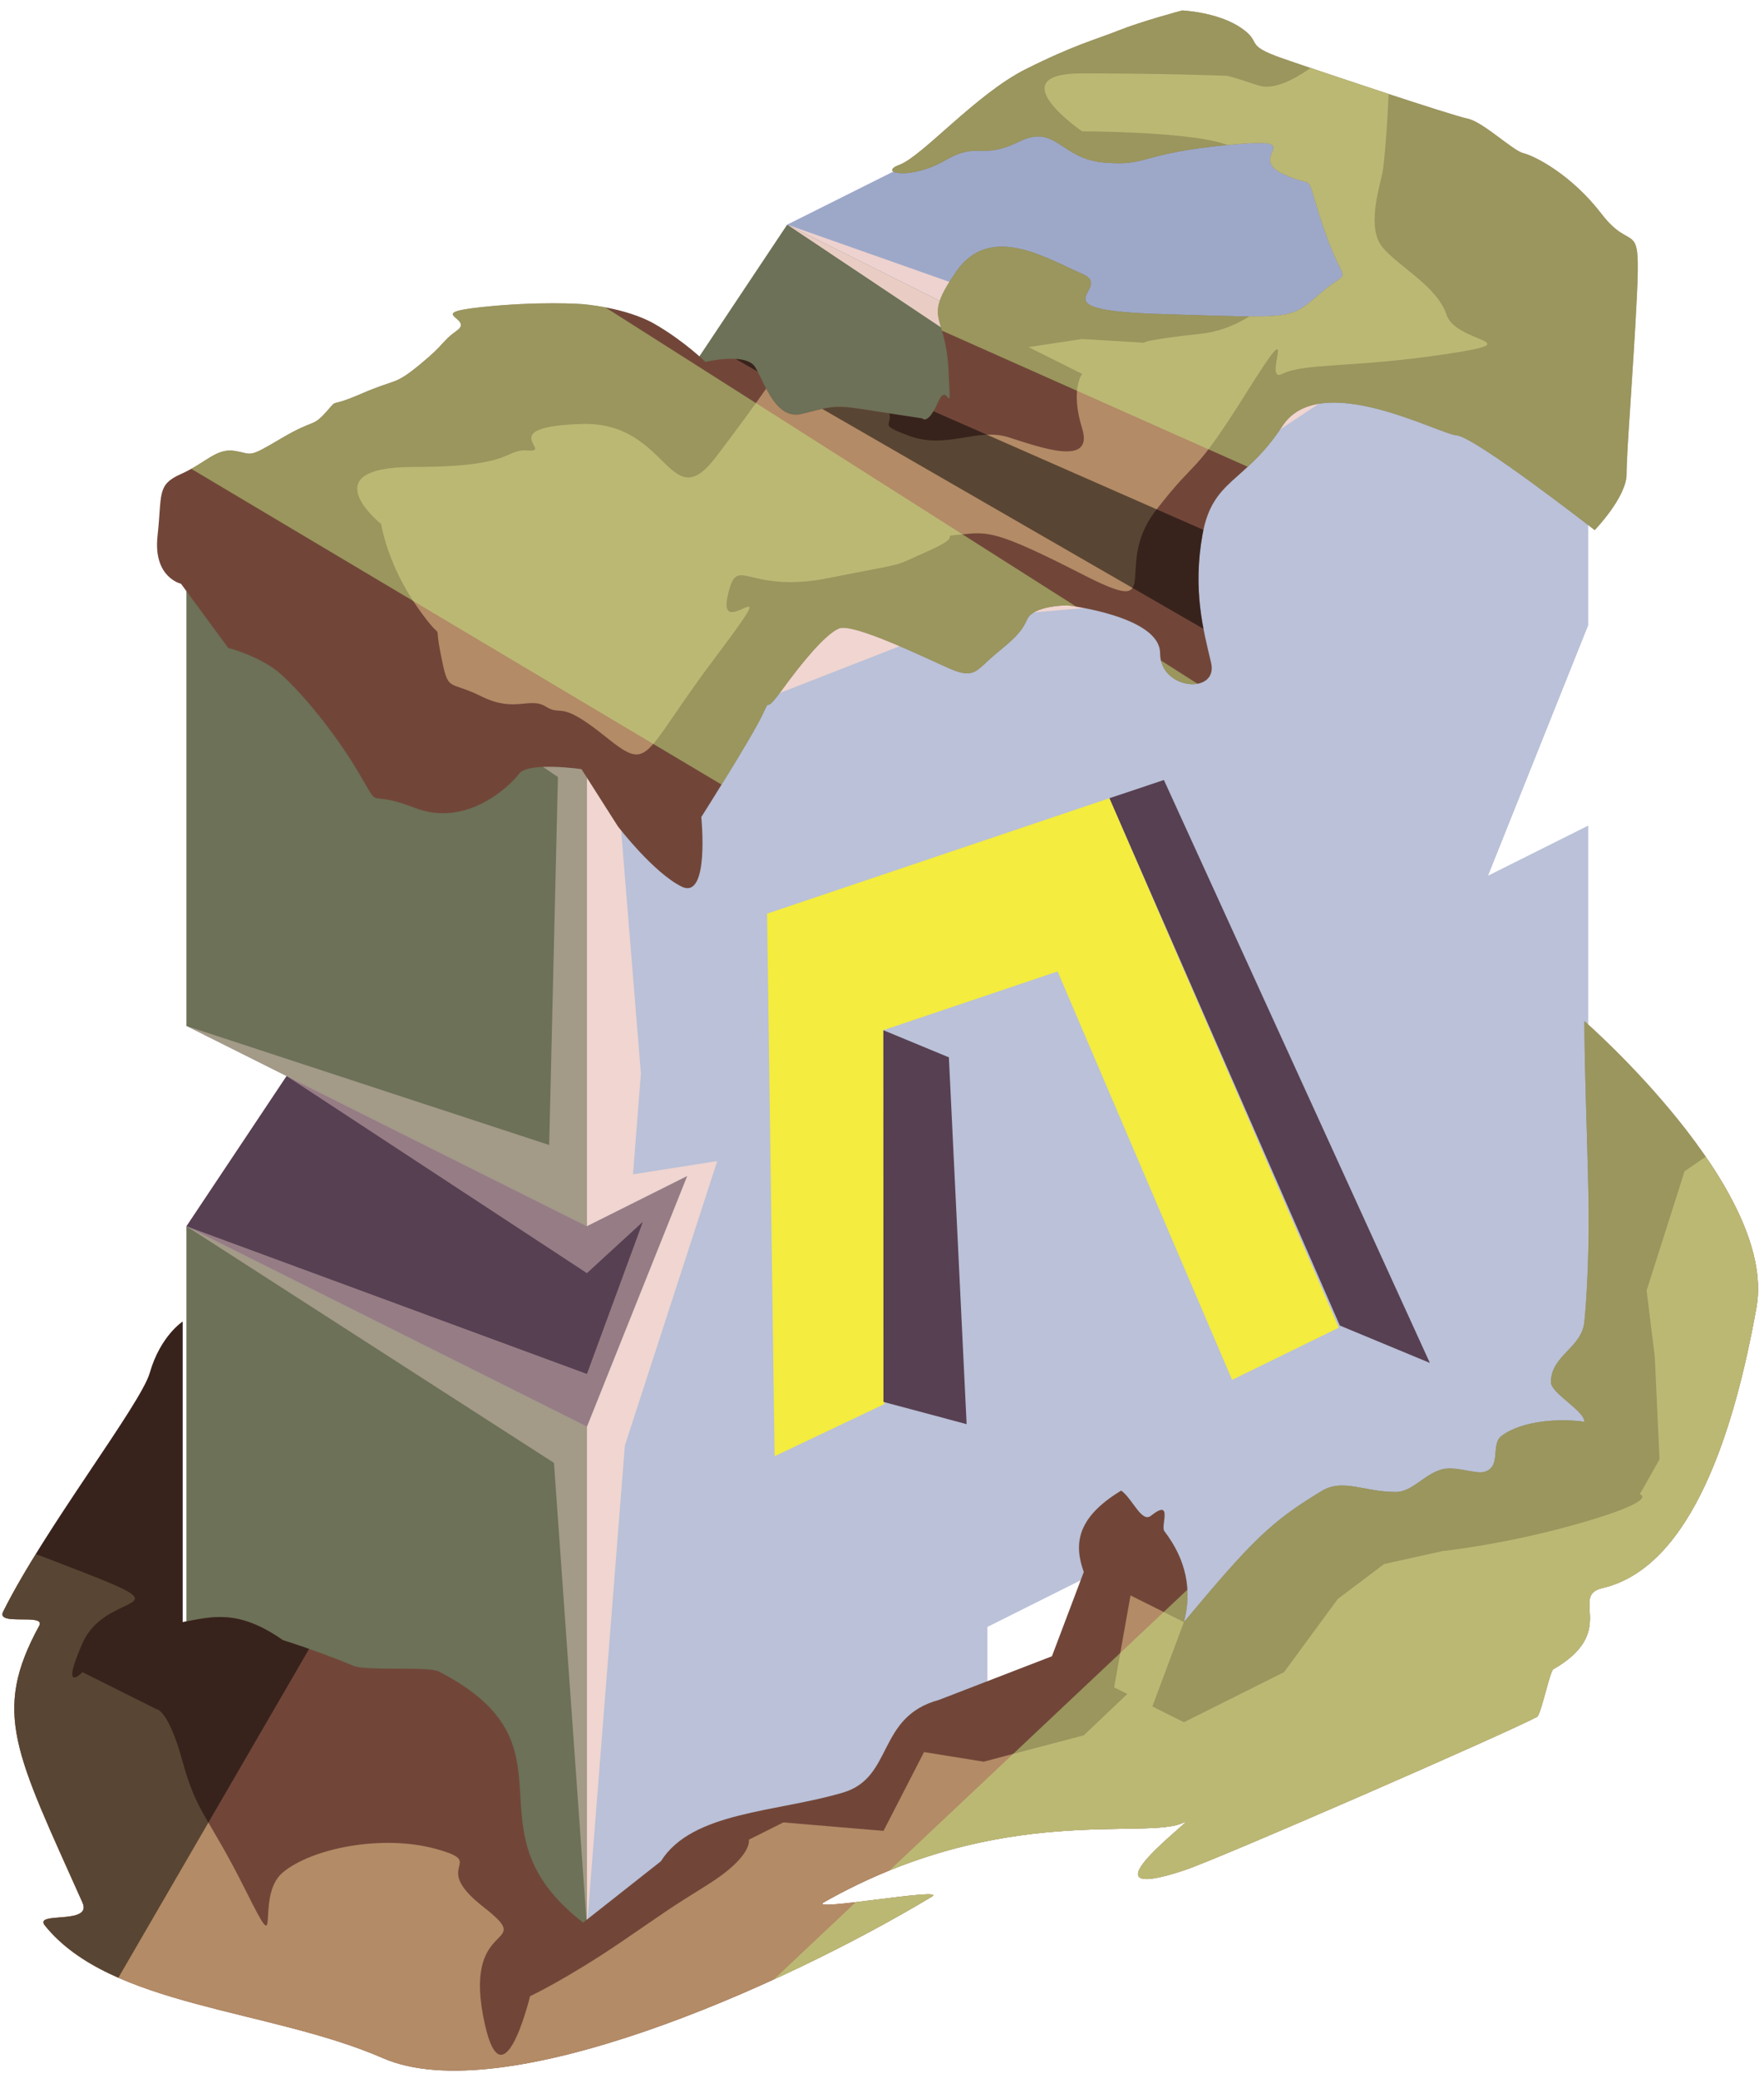 <?xml version="1.0" encoding="UTF-8" standalone="no"?><!DOCTYPE svg PUBLIC "-//W3C//DTD SVG 1.1//EN" "http://www.w3.org/Graphics/SVG/1.1/DTD/svg11.dtd"><svg width="100%" height="100%" viewBox="0 0 90 106" version="1.1" xmlns="http://www.w3.org/2000/svg" xmlns:xlink="http://www.w3.org/1999/xlink" xml:space="preserve" xmlns:serif="http://www.serif.com/" style="fill-rule:evenodd;clip-rule:evenodd;stroke-linejoin:round;stroke-miterlimit:1.414;"><g id="N_Runestone_mossy_1"><g id="F_Runestone_grass_runes_1"><g id="F_Runestone_runes_1"><g><g><g><path d="M60.596,1.241l20.435,10.217l-20.435,10.217l-20.434,-10.217l20.434,-10.217Z" style="fill:#9da8c9;"/><clipPath id="_clip1"><path d="M60.596,1.241l20.435,10.217l-20.435,10.217l-20.434,-10.217l20.434,-10.217Z"/></clipPath><g clip-path="url(#_clip1)"><path d="M81.031,11.458l-20.435,7.207l-20.434,-7.207l16.529,11.037l-2.016,4.234l-4.296,0.054l-20.434,-10.217l15.326,9.861l-14.487,7.762l-21.273,-7.406l18.954,12.849l-0.446,18.766l-18.508,-6.072l5.109,2.554l15.325,10.055l2.855,-2.621l-2.855,7.762l-20.434,-7.533l18.752,12.069l1.682,23.691l1.936,-24.575l4.714,-14.51l-4.299,0.676l0.403,-5.141l-1.311,-16.129l18.225,-7.115l8.697,-0.76l5.176,-7.63l17.545,-11.661Z" style="fill:#f6d7d0;fill-opacity:0.9;"/></g><path d="M29.945,16.566l-20.434,10.217l20.434,10.218l20.434,-10.218l-20.434,-10.217" style="fill:#9da8c9;"/><clipPath id="_clip2"><path d="M29.945,16.566l-20.434,10.217l20.434,10.218l20.434,-10.218l-20.434,-10.217"/></clipPath><g clip-path="url(#_clip2)"><path d="M83.662,70.11l-10.72,-7.911l-2.055,-16.353l-2.976,16.814l10.719,12.6l-15.707,10.328l-3.667,-13.492l1.414,-10.924l-5.108,4.654l0,13.226l-13.317,3.558l10.938,2.74l-11.142,12.484l-6.913,-10.65l-5.109,-3.656l-18.08,9.472l15.264,0.231l12.413,0.867l-4.488,7.71l-30.651,0.962l-2.388,-27.633l7.496,6.469l6.793,1.712l3.424,-1.712l-7.428,-3.714l-4.456,-12.445l-0.849,-23.451l12.733,8.959l1.983,4.117l1.42,-5.819l-3.403,-3.407l-11.817,-14.525l4.26,-17.456l17.774,16.656l-5.108,-17.88l11.544,-5.773l8.89,-4.444l7.847,9.032l4.367,5.295l3.111,-1.556l5.109,-4.977l-5.109,-3.079l0,2.947l-5.108,-2.554l2.564,-3.826l12.761,4.01l7.677,1.1l7.649,10.83l-1.661,12.599l1.661,31.481l7.734,-67.652l-72.439,-2.166l-40.256,53.097l18.116,65.252l76.628,-0.636l7.666,-41.511" style="fill:#135c2e;fill-opacity:0.7;"/><path d="M81.031,11.458l-20.435,7.207l-20.434,-7.207l16.529,11.037l-2.016,4.234l-4.296,0.054l-20.434,-10.217l15.326,9.861l-14.487,7.762l-21.273,-7.406l18.954,12.849l-0.446,18.766l-18.508,-6.072l5.109,2.554l15.325,10.055l2.855,-2.621l-2.855,7.762l-20.434,-7.533l18.752,12.069l1.682,23.691l1.936,-24.575l4.714,-14.51l-4.299,0.676l0.403,-5.141l-1.311,-16.129l18.225,-7.115l8.697,-0.76l5.176,-7.63l17.545,-11.661Z" style="fill:#f6d7d0;fill-opacity:0.9;"/></g><path d="M40.162,11.458l-5.108,7.663l20.434,10.217l5.108,-7.663l-20.434,-10.217Z" style="fill:#6c7157;"/><clipPath id="_clip3"><path d="M40.162,11.458l-5.108,7.663l20.434,10.217l5.108,-7.663l-20.434,-10.217Z"/></clipPath><g clip-path="url(#_clip3)"><path d="M83.662,70.11l-10.72,-7.911l-2.055,-16.353l-2.976,16.814l10.719,12.6l-15.707,10.328l-3.667,-13.492l1.414,-10.924l-5.108,4.654l0,13.226l-13.317,3.558l10.938,2.74l-11.142,12.484l-6.913,-10.65l-5.109,-3.656l-18.08,9.472l15.264,0.231l12.413,0.867l-4.488,7.71l-30.651,0.962l-2.388,-27.633l7.496,6.469l6.793,1.712l3.424,-1.712l-7.428,-3.714l-4.456,-12.445l-0.849,-23.451l12.733,8.959l1.983,4.117l1.42,-5.819l-3.403,-3.407l-11.817,-14.525l4.26,-17.456l17.774,16.656l-5.108,-17.88l11.544,-5.773l8.89,-4.444l7.847,9.032l4.367,5.295l3.111,-1.556l5.109,-4.977l-5.109,-3.079l0,2.947l-5.108,-2.554l2.564,-3.826l12.761,4.01l7.677,1.1l7.649,10.83l-1.661,12.599l1.661,31.481l7.734,-67.652l-72.439,-2.166l-40.256,53.097l18.116,65.252l76.628,-0.636l7.666,-41.511" style="fill:#135c2e;fill-opacity:0.7;"/><path d="M81.031,11.458l-20.435,7.207l-20.434,-7.207l16.529,11.037l-2.016,4.234l-4.296,0.054l-20.434,-10.217l15.326,9.861l-14.487,7.762l-21.273,-7.406l18.954,12.849l-0.446,18.766l-18.508,-6.072l5.109,2.554l15.325,10.055l2.855,-2.621l-2.855,7.762l-20.434,-7.533l18.752,12.069l1.682,23.691l1.936,-24.575l4.714,-14.51l-4.299,0.676l0.403,-5.141l-1.311,-16.129l18.225,-7.115l8.697,-0.76l5.176,-7.63l17.545,-11.661Z" style="fill:#f6d7d0;fill-opacity:0.9;"/></g><path d="M81.031,11.458l-20.435,10.217l-5.108,7.663l-5.109,-2.555l-20.434,10.218l0,25.542l5.109,-2.554l-5.109,12.771l0,25.543l20.434,-10.217l0,-5.109l5.109,-2.554l5.108,2.554l20.435,-10.217l0,-30.651l-5.109,2.554l5.109,-12.771l0,-20.434" style="fill:#bac1d8;"/><clipPath id="_clip4"><path d="M81.031,11.458l-20.435,10.217l-5.108,7.663l-5.109,-2.555l-20.434,10.218l0,25.542l5.109,-2.554l-5.109,12.771l0,25.543l20.434,-10.217l0,-5.109l5.109,-2.554l5.108,2.554l20.435,-10.217l0,-30.651l-5.109,2.554l5.109,-12.771l0,-20.434"/></clipPath><g clip-path="url(#_clip4)"><path d="M81.031,11.458l-20.435,7.207l-20.434,-7.207l16.529,11.037l-2.016,4.234l-4.296,0.054l-20.434,-10.217l15.326,9.861l-14.487,7.762l-21.273,-7.406l18.954,12.849l-0.446,18.766l-18.508,-6.072l5.109,2.554l15.325,10.055l2.855,-2.621l-2.855,7.762l-20.434,-7.533l18.752,12.069l1.682,23.691l1.936,-24.575l4.714,-14.51l-4.299,0.676l0.403,-5.141l-1.311,-16.129l18.225,-7.115l8.697,-0.76l5.176,-7.63l17.545,-11.661Z" style="fill:#f6d7d0;fill-opacity:0.9;"/></g><path d="M9.511,26.783l20.434,10.218l0,25.542l-20.434,-10.217l0,-25.543Z" style="fill:#6c7157;"/><clipPath id="_clip5"><path d="M9.511,26.783l20.434,10.218l0,25.542l-20.434,-10.217l0,-25.543Z"/></clipPath><g clip-path="url(#_clip5)"><path d="M81.031,11.458l-20.435,7.207l-20.434,-7.207l16.529,11.037l-2.016,4.234l-4.296,0.054l-20.434,-10.217l15.326,9.861l-14.487,7.762l-21.273,-7.406l18.954,12.849l-0.446,18.766l-18.508,-6.072l5.109,2.554l15.325,10.055l2.855,-2.621l-2.855,7.762l-20.434,-7.533l18.752,12.069l1.682,23.691l1.936,-24.575l4.714,-14.51l-4.299,0.676l0.403,-5.141l-1.311,-16.129l18.225,-7.115l8.697,-0.76l5.176,-7.63l17.545,-11.661Z" style="fill:#f6d7d0;fill-opacity:0.4;"/></g><path d="M29.945,98.303l-20.434,-10.217l0,-25.543l20.434,10.217l0,25.543" style="fill:#6c7157;"/><clipPath id="_clip6"><path d="M29.945,98.303l-20.434,-10.217l0,-25.543l20.434,10.217l0,25.543"/></clipPath><g clip-path="url(#_clip6)"><path d="M81.031,11.458l-20.435,7.207l-20.434,-7.207l16.529,11.037l-2.016,4.234l-4.296,0.054l-20.434,-10.217l15.326,9.861l-14.487,7.762l-21.273,-7.406l18.954,12.849l-0.446,18.766l-18.508,-6.072l5.109,2.554l15.325,10.055l2.855,-2.621l-2.855,7.762l-20.434,-7.533l18.752,12.069l1.682,23.691l1.936,-24.575l4.714,-14.51l-4.299,0.676l0.403,-5.141l-1.311,-16.129l18.225,-7.115l8.697,-0.76l5.176,-7.63l17.545,-11.661Z" style="fill:#f6d7d0;fill-opacity:0.4;"/></g><path d="M9.511,52.326l5.109,2.554l-5.109,7.663l20.434,10.217l5.109,-12.771l-5.109,2.554l-20.434,-10.217Z" style="fill:#574052;"/><clipPath id="_clip7"><path d="M9.511,52.326l5.109,2.554l-5.109,7.663l20.434,10.217l5.109,-12.771l-5.109,2.554l-20.434,-10.217Z"/></clipPath><g clip-path="url(#_clip7)"><path d="M81.031,11.458l-20.435,7.207l-20.434,-7.207l16.529,11.037l-2.016,4.234l-4.296,0.054l-20.434,-10.217l15.326,9.861l-14.487,7.762l-21.273,-7.406l18.954,12.849l-0.446,18.766l-18.508,-6.072l5.109,2.554l15.325,10.055l2.855,-2.621l-2.855,7.762l-20.434,-7.533l18.752,12.069l1.682,23.691l1.936,-24.575l4.714,-14.51l-4.299,0.676l0.403,-5.141l-1.311,-16.129l18.225,-7.115l8.697,-0.76l5.176,-7.63l17.545,-11.661Z" style="fill:#f6d7d0;fill-opacity:0.4;"/></g></g></g></g></g><path d="M80.837,52.08c0,0 9.856,8.577 8.777,14.606c-1.079,6.028 -3.229,13.233 -7.853,14.308c-1.72,0.4 0.847,2.21 -2.512,4.143c-0.176,0.102 -0.635,2.32 -0.823,2.423c-1.408,0.769 -16.227,7.243 -18.023,7.836c-5.677,1.876 0.864,-2.886 0,-2.447c-1.867,0.948 -9.278,-1.077 -18.368,4.075c-0.9,0.51 6.362,-0.801 5.508,-0.288c-7.774,4.667 -21.894,10.899 -28.008,8.234c-5.758,-2.509 -13.904,-2.61 -17.243,-6.763c-0.596,-0.741 2.436,-0.007 1.918,-1.167c-3.422,-7.661 -4.632,-9.677 -2.213,-14.113c0.371,-0.679 -2.212,0.031 -1.837,-0.725c2.07,-4.177 7.027,-10.584 7.482,-12.178c0.538,-1.882 1.676,-2.618 1.676,-2.618l0,15.326c1.439,-0.258 2.787,-0.71 5.109,0.915c1.379,0.442 2.569,0.879 3.599,1.312c0.669,0.282 3.818,0.012 4.36,0.291c7.442,3.83 1.155,8.023 7.366,12.807l3.966,-3.126c1.596,-2.546 5.9,-2.495 9.298,-3.506c2.588,-0.77 1.703,-3.862 4.891,-4.725l5.763,-2.226l1.625,-4.297c-0.489,-1.367 -0.424,-2.743 1.91,-4.153c0.587,0.424 1.04,1.66 1.516,1.284c1.151,-0.91 0.484,0.521 0.685,0.783c1.153,1.508 1.415,3.058 0.997,4.641c3.435,-4.108 4.416,-5.117 7.045,-6.695c1.078,-0.647 2.156,0.061 3.776,0.057c0.821,-0.002 1.43,-0.894 2.327,-1.148c0.698,-0.197 1.723,0.252 2.178,0.123c0.902,-0.256 0.306,-1.397 0.877,-1.831c1.052,-0.798 3.03,-0.905 4.231,-0.723c0.005,-0.567 -1.712,-1.456 -1.709,-2.023c0.008,-1.369 1.578,-1.739 1.709,-3.086c0.467,-4.782 0.008,-10.451 0,-15.326Z" style="fill:#714639;"/><clipPath id="_clip8"><path d="M80.837,52.08c0,0 9.856,8.577 8.777,14.606c-1.079,6.028 -3.229,13.233 -7.853,14.308c-1.72,0.4 0.847,2.21 -2.512,4.143c-0.176,0.102 -0.635,2.32 -0.823,2.423c-1.408,0.769 -16.227,7.243 -18.023,7.836c-5.677,1.876 0.864,-2.886 0,-2.447c-1.867,0.948 -9.278,-1.077 -18.368,4.075c-0.9,0.51 6.362,-0.801 5.508,-0.288c-7.774,4.667 -21.894,10.899 -28.008,8.234c-5.758,-2.509 -13.904,-2.61 -17.243,-6.763c-0.596,-0.741 2.436,-0.007 1.918,-1.167c-3.422,-7.661 -4.632,-9.677 -2.213,-14.113c0.371,-0.679 -2.212,0.031 -1.837,-0.725c2.07,-4.177 7.027,-10.584 7.482,-12.178c0.538,-1.882 1.676,-2.618 1.676,-2.618l0,15.326c1.439,-0.258 2.787,-0.71 5.109,0.915c1.379,0.442 2.569,0.879 3.599,1.312c0.669,0.282 3.818,0.012 4.36,0.291c7.442,3.83 1.155,8.023 7.366,12.807l3.966,-3.126c1.596,-2.546 5.9,-2.495 9.298,-3.506c2.588,-0.77 1.703,-3.862 4.891,-4.725l5.763,-2.226l1.625,-4.297c-0.489,-1.367 -0.424,-2.743 1.91,-4.153c0.587,0.424 1.04,1.66 1.516,1.284c1.151,-0.91 0.484,0.521 0.685,0.783c1.153,1.508 1.415,3.058 0.997,4.641c3.435,-4.108 4.416,-5.117 7.045,-6.695c1.078,-0.647 2.156,0.061 3.776,0.057c0.821,-0.002 1.43,-0.894 2.327,-1.148c0.698,-0.197 1.723,0.252 2.178,0.123c0.902,-0.256 0.306,-1.397 0.877,-1.831c1.052,-0.798 3.03,-0.905 4.231,-0.723c0.005,-0.567 -1.712,-1.456 -1.709,-2.023c0.008,-1.369 1.578,-1.739 1.709,-3.086c0.467,-4.782 0.008,-10.451 0,-15.326Z"/></clipPath><g clip-path="url(#_clip8)"><path d="M83.9,46.525l19.321,40.312l-81.441,30.799l53.134,-50.061l3.663,-22.265l5.323,1.215Z" style="fill:#c4e783;fill-opacity:0.5;"/><path d="M91.054,57.189c0.018,-1.108 -5.108,2.554 -5.108,2.554l-1.934,6.076l0.416,3.382l0.242,5.23l-1.006,1.779c0,0 1.051,0.274 -2.827,1.413c-3.877,1.14 -7.243,1.487 -7.243,1.487l-2.974,0.661l-2.363,1.779l-2.745,3.736l-5.109,2.554l-1.609,-0.804l1.609,-4.304l-2.724,-1.362l-0.834,4.691l0.672,0.336l-2.222,2.11l-5.109,1.344l-3.041,-0.49l-2.067,4.018l-5.109,-0.43l-1.762,0.881c0,0 0.221,0.84 -2.102,2.295c-2.324,1.455 -1.596,1.006 -4.396,2.911c-2.8,1.904 -4.664,2.776 -4.664,2.776c0,0 -1.458,6.016 -2.401,0.976c-0.943,-5.04 2.791,-3.36 0,-5.544c-2.792,-2.184 0.322,-2.196 -2.411,-2.946c-2.733,-0.75 -6.328,-0.032 -7.806,1.205c-1.479,1.237 0.072,4.843 -1.88,0.94c-1.951,-3.904 -2.491,-3.904 -3.229,-6.592c-0.738,-2.688 -1.332,-2.677 -1.332,-2.677l-1.21,-0.605l-2.566,-1.283c0,0 -1.178,1.205 0,-1.483c1.178,-2.688 5.374,-1.539 0,-3.626c-5.375,-2.086 -6.55,-2.588 -9.071,-0.573c-2.52,2.015 -4.287,-5.036 -3.404,9.662c0.884,14.698 -12.459,17.358 5.805,23.336c18.264,5.979 13.398,8.656 32.212,5.889c18.814,-2.766 20.479,-2.43 30.651,-7.807c10.172,-5.376 11.476,1.09 21.913,-11.888c10.436,-12.977 10.369,-9.812 13.847,-18.619c3.478,-8.807 7.915,-10.991 5.109,-14.183c-2.807,-3.192 -10.235,-7.697 -10.218,-8.805Z" style="fill:#b38b66;"/><clipPath id="_clip9"><path d="M91.054,57.189c0.018,-1.108 -5.108,2.554 -5.108,2.554l-1.934,6.076l0.416,3.382l0.242,5.23l-1.006,1.779c0,0 1.051,0.274 -2.827,1.413c-3.877,1.14 -7.243,1.487 -7.243,1.487l-2.974,0.661l-2.363,1.779l-2.745,3.736l-5.109,2.554l-1.609,-0.804l1.609,-4.304l-2.724,-1.362l-0.834,4.691l0.672,0.336l-2.222,2.11l-5.109,1.344l-3.041,-0.49l-2.067,4.018l-5.109,-0.43l-1.762,0.881c0,0 0.221,0.84 -2.102,2.295c-2.324,1.455 -1.596,1.006 -4.396,2.911c-2.8,1.904 -4.664,2.776 -4.664,2.776c0,0 -1.458,6.016 -2.401,0.976c-0.943,-5.04 2.791,-3.36 0,-5.544c-2.792,-2.184 0.322,-2.196 -2.411,-2.946c-2.733,-0.75 -6.328,-0.032 -7.806,1.205c-1.479,1.237 0.072,4.843 -1.88,0.94c-1.951,-3.904 -2.491,-3.904 -3.229,-6.592c-0.738,-2.688 -1.332,-2.677 -1.332,-2.677l-1.21,-0.605l-2.566,-1.283c0,0 -1.178,1.205 0,-1.483c1.178,-2.688 5.374,-1.539 0,-3.626c-5.375,-2.086 -6.55,-2.588 -9.071,-0.573c-2.52,2.015 -4.287,-5.036 -3.404,9.662c0.884,14.698 -12.459,17.358 5.805,23.336c18.264,5.979 13.398,8.656 32.212,5.889c18.814,-2.766 20.479,-2.43 30.651,-7.807c10.172,-5.376 11.476,1.09 21.913,-11.888c10.436,-12.977 10.369,-9.812 13.847,-18.619c3.478,-8.807 7.915,-10.991 5.109,-14.183c-2.807,-3.192 -10.235,-7.697 -10.218,-8.805Z"/></clipPath><g clip-path="url(#_clip9)"><path d="M83.9,46.525l19.321,40.312l-81.441,30.799l53.134,-50.061l3.663,-22.265l5.323,1.215Z" style="fill:#c4e783;fill-opacity:0.5;"/></g><path d="M20.421,76.088l-19.492,33.589l-12.859,-32.779c0,0 18.886,-21.304 20.434,-19.586c1.548,1.718 11.917,18.776 11.917,18.776Z" style="fill-opacity:0.5;"/></g></g><g><path d="M56.601,40.713l11.759,26.894l4.592,1.906l-13.569,-29.731l-2.782,0.931Z" style="fill:#574052;"/><path d="M56.945,51.246l-8.37,2.554l-3.507,-1.257l11.643,-3.923l0.234,2.626Z" style="fill:none;"/><path d="M62.862,70.378l4.738,1.763l5.349,-2.599l-4.643,-1.827l-5.444,2.663Z" style="fill:none;"/><path d="M39.521,74.271l-0.384,-27.672l17.464,-5.886l11.705,27.002l-5.444,2.663l-8.903,-20.831l-8.891,2.996l0.059,19.066l-5.606,2.662Z" style="fill:#f4ec3e;"/><path d="M43.948,75.645l-4.427,-1.374l5.66,-2.824l4.156,1.221l-5.389,2.977Z" style="fill:none;"/><path d="M45.068,52.543l3.344,1.385l0.905,18.708l-4.244,-1.135l-0.005,-18.958" style="fill:#574052;"/></g><path d="M81.362,27.037c0,0 -6.097,-4.752 -7.042,-4.831c-0.946,-0.079 -6.989,-3.389 -8.893,-0.473c-1.905,2.916 -3.56,2.681 -4.072,5.517c-0.512,2.837 0.039,4.886 0.433,6.541c0.394,1.655 -2.6,1.419 -2.6,-0.473c0,-1.891 -4.729,-2.443 -4.729,-2.443c0,0 -1.734,0 -2.049,0.71c-0.316,0.709 -0.71,1.024 -1.656,1.812c-0.945,0.788 -1.024,1.261 -2.285,0.71c-1.261,-0.552 -4.965,-2.365 -5.675,-2.05c-0.709,0.316 -1.879,1.734 -2.91,3.153c-1.03,1.419 -0.465,0.13 -0.984,1.247c-0.519,1.117 -3.12,5.216 -3.12,5.216c0,0 0.435,4.256 -1.004,3.546c-1.439,-0.709 -3.252,-3.073 -3.252,-3.073l-1.857,-2.917c0,0 -2.714,-0.394 -3.187,0.237c-0.473,0.63 -2.677,2.763 -5.319,1.736c-2.641,-1.027 -1.617,0.313 -2.878,-1.815c-1.261,-2.128 -2.918,-4.073 -3.941,-4.992c-1.024,-0.919 -2.7,-1.35 -2.7,-1.35l-2.409,-3.273c0,0 -1.431,-0.313 -1.195,-2.442c0.236,-2.129 -0.053,-2.602 1.195,-3.154c1.248,-0.552 1.798,-1.336 2.744,-1.18c0.947,0.155 0.63,0.392 2.365,-0.633c1.734,-1.024 1.577,-0.551 2.286,-1.339c0.709,-0.789 0,-0.158 1.813,-0.946c1.813,-0.788 1.655,-0.394 2.995,-1.498c1.34,-1.103 1.024,-1.103 1.891,-1.734c0.867,-0.63 -1.714,-0.867 1.232,-1.182c2.945,-0.315 5.108,-0.157 5.108,-0.157c0,0 2.251,0.157 3.748,1.024c1.498,0.867 2.58,1.929 2.58,1.929c0,0 2.07,-0.51 2.543,0.278c0.473,0.788 1.035,2.699 2.37,2.374c1.335,-0.325 1.571,-0.483 3.068,-0.246c1.498,0.236 3.074,0.473 3.074,0.473c0,0 0.283,0.379 0.812,-0.835c0.528,-1.214 0.686,1.229 0.528,-1.687c-0.158,-2.916 -1.34,-2.443 0.394,-4.966c1.734,-2.522 4.655,-0.648 6.426,0.11c1.771,0.757 -2.682,1.861 4.116,2.058c6.797,0.197 6.415,0.33 8.064,-1.076c1.649,-1.407 1.255,-0.067 0.152,-3.298c-1.104,-3.232 -0.211,-1.881 -2.115,-2.793c-1.905,-0.912 1.627,-1.906 -2.897,-1.448c-4.525,0.458 -3.936,1.083 -6.201,0.889c-2.264,-0.195 -2.425,-2.001 -4.355,-1.058c-1.929,0.942 -2.055,-0.039 -3.742,0.942c-1.771,1.031 -3.496,0.653 -2.336,0.224c1.16,-0.429 3.913,-3.613 6.435,-4.874c2.522,-1.261 3.546,-1.498 4.729,-1.97c1.182,-0.473 3.258,-1.025 3.258,-1.025c0,0 1.786,0.079 2.968,0.867c1.182,0.788 0.105,0.867 2.141,1.576c2.036,0.71 8.656,2.916 9.444,3.074c0.789,0.158 2.316,1.636 2.853,1.764c0.536,0.127 2.415,1.047 3.998,3.109c1.582,2.063 1.999,0.058 1.791,4.213c-0.209,4.155 -0.524,7.859 -0.524,9.041c0,1.182 -1.627,2.861 -1.627,2.861Z" style="fill:#714639;"/><clipPath id="_clip10"><path d="M81.362,27.037c0,0 -6.097,-4.752 -7.042,-4.831c-0.946,-0.079 -6.989,-3.389 -8.893,-0.473c-1.905,2.916 -3.56,2.681 -4.072,5.517c-0.512,2.837 0.039,4.886 0.433,6.541c0.394,1.655 -2.6,1.419 -2.6,-0.473c0,-1.891 -4.729,-2.443 -4.729,-2.443c0,0 -1.734,0 -2.049,0.71c-0.316,0.709 -0.71,1.024 -1.656,1.812c-0.945,0.788 -1.024,1.261 -2.285,0.71c-1.261,-0.552 -4.965,-2.365 -5.675,-2.05c-0.709,0.316 -1.879,1.734 -2.91,3.153c-1.03,1.419 -0.465,0.13 -0.984,1.247c-0.519,1.117 -3.12,5.216 -3.12,5.216c0,0 0.435,4.256 -1.004,3.546c-1.439,-0.709 -3.252,-3.073 -3.252,-3.073l-1.857,-2.917c0,0 -2.714,-0.394 -3.187,0.237c-0.473,0.63 -2.677,2.763 -5.319,1.736c-2.641,-1.027 -1.617,0.313 -2.878,-1.815c-1.261,-2.128 -2.918,-4.073 -3.941,-4.992c-1.024,-0.919 -2.7,-1.35 -2.7,-1.35l-2.409,-3.273c0,0 -1.431,-0.313 -1.195,-2.442c0.236,-2.129 -0.053,-2.602 1.195,-3.154c1.248,-0.552 1.798,-1.336 2.744,-1.18c0.947,0.155 0.63,0.392 2.365,-0.633c1.734,-1.024 1.577,-0.551 2.286,-1.339c0.709,-0.789 0,-0.158 1.813,-0.946c1.813,-0.788 1.655,-0.394 2.995,-1.498c1.34,-1.103 1.024,-1.103 1.891,-1.734c0.867,-0.63 -1.714,-0.867 1.232,-1.182c2.945,-0.315 5.108,-0.157 5.108,-0.157c0,0 2.251,0.157 3.748,1.024c1.498,0.867 2.58,1.929 2.58,1.929c0,0 2.07,-0.51 2.543,0.278c0.473,0.788 1.035,2.699 2.37,2.374c1.335,-0.325 1.571,-0.483 3.068,-0.246c1.498,0.236 3.074,0.473 3.074,0.473c0,0 0.283,0.379 0.812,-0.835c0.528,-1.214 0.686,1.229 0.528,-1.687c-0.158,-2.916 -1.34,-2.443 0.394,-4.966c1.734,-2.522 4.655,-0.648 6.426,0.11c1.771,0.757 -2.682,1.861 4.116,2.058c6.797,0.197 6.415,0.33 8.064,-1.076c1.649,-1.407 1.255,-0.067 0.152,-3.298c-1.104,-3.232 -0.211,-1.881 -2.115,-2.793c-1.905,-0.912 1.627,-1.906 -2.897,-1.448c-4.525,0.458 -3.936,1.083 -6.201,0.889c-2.264,-0.195 -2.425,-2.001 -4.355,-1.058c-1.929,0.942 -2.055,-0.039 -3.742,0.942c-1.771,1.031 -3.496,0.653 -2.336,0.224c1.16,-0.429 3.913,-3.613 6.435,-4.874c2.522,-1.261 3.546,-1.498 4.729,-1.97c1.182,-0.473 3.258,-1.025 3.258,-1.025c0,0 1.786,0.079 2.968,0.867c1.182,0.788 0.105,0.867 2.141,1.576c2.036,0.71 8.656,2.916 9.444,3.074c0.789,0.158 2.316,1.636 2.853,1.764c0.536,0.127 2.415,1.047 3.998,3.109c1.582,2.063 1.999,0.058 1.791,4.213c-0.209,4.155 -0.524,7.859 -0.524,9.041c0,1.182 -1.627,2.861 -1.627,2.861Z"/></clipPath><g clip-path="url(#_clip10)"><path d="M71.486,42.533l19.484,-20.033c3.401,-19.583 -11.635,-25.793 -37.022,-24.496l-19.172,12.951l38.178,16.987c-2.69,2.678 4.925,-1.86 -8.659,8.962l-37.707,-23.958l-17.355,10.653l32.901,19.584l29.352,-0.65" style="fill:#c4e783;fill-opacity:0.5;"/><path d="M70.535,1.19c0.684,-0.524 0.179,6.741 0,7.603c-0.178,0.862 -0.807,2.833 0,3.818c0.807,0.985 2.778,1.97 3.27,3.448c0.493,1.478 4.509,1.326 -0.147,2.018c-4.655,0.691 -7.127,0.432 -8.231,0.992c-1.104,0.561 1.081,-3.689 -1.797,0.899c-2.878,4.588 -2.404,3.146 -4.673,6.084c-2.269,2.937 0.686,5.502 -3.747,3.234c-4.433,-2.267 -4.81,-2.158 -6.161,-2.028c-1.351,0.13 0.342,-0.056 -1.674,0.838c-2.016,0.893 -0.785,0.524 -5.095,1.386c-4.31,0.862 -4.668,-1.378 -5.166,0.973c-0.499,2.352 3.188,-1.972 -0.626,3.084c-3.814,5.056 -3.257,5.912 -5.629,4.006c-2.372,-1.906 -2.16,-0.975 -3.004,-1.502c-0.845,-0.527 -1.56,0.335 -3.296,-0.527c-1.736,-0.862 -1.672,-0.128 -2.074,-2.158c-0.401,-2.029 0.309,-0.239 -1.216,-2.427c-1.525,-2.188 -1.819,-4.199 -1.819,-4.199c0,0 -3.647,-2.915 1.649,-2.915c5.295,0 4.579,-0.94 5.86,-0.839c1.282,0.1 -1.777,-1.208 2.708,-1.354c4.485,-0.147 4.457,4.845 6.872,1.672c2.416,-3.173 3.345,-4.651 3.345,-4.651c0,0 1.713,-2.082 2.916,-0.672c1.204,1.411 1.088,0.918 2.193,2.396c1.104,1.478 -0.62,1.108 1.351,1.847c1.97,0.739 3.479,-0.432 5.126,0.092c1.647,0.524 4.355,1.509 3.74,-0.461c-0.616,-1.971 0,-2.778 0,-2.778l-2.731,-1.365l2.731,-0.414l3.175,0.192c0,0 -0.191,-0.125 2.935,-0.466c3.126,-0.341 5.34,-3.672 5.34,-3.672c0,0 -0.499,0.868 -1.233,-1.718c-0.735,-2.586 -1.079,-3.744 -3.123,-4.335c-2.045,-0.591 -7.094,-0.591 -7.094,-0.591c0,0 -4.311,-2.957 0,-2.956c4.31,0 7.389,0.123 7.389,0.123c0,0 0.121,-0.004 1.6,0.491c1.479,0.495 4.039,-2.02 4.039,-2.02c0,0 1.614,-0.625 2.297,-1.148Z" style="fill:#b38b66;"/><clipPath id="_clip11"><path d="M70.535,1.19c0.684,-0.524 0.179,6.741 0,7.603c-0.178,0.862 -0.807,2.833 0,3.818c0.807,0.985 2.778,1.97 3.27,3.448c0.493,1.478 4.509,1.326 -0.147,2.018c-4.655,0.691 -7.127,0.432 -8.231,0.992c-1.104,0.561 1.081,-3.689 -1.797,0.899c-2.878,4.588 -2.404,3.146 -4.673,6.084c-2.269,2.937 0.686,5.502 -3.747,3.234c-4.433,-2.267 -4.81,-2.158 -6.161,-2.028c-1.351,0.13 0.342,-0.056 -1.674,0.838c-2.016,0.893 -0.785,0.524 -5.095,1.386c-4.31,0.862 -4.668,-1.378 -5.166,0.973c-0.499,2.352 3.188,-1.972 -0.626,3.084c-3.814,5.056 -3.257,5.912 -5.629,4.006c-2.372,-1.906 -2.16,-0.975 -3.004,-1.502c-0.845,-0.527 -1.56,0.335 -3.296,-0.527c-1.736,-0.862 -1.672,-0.128 -2.074,-2.158c-0.401,-2.029 0.309,-0.239 -1.216,-2.427c-1.525,-2.188 -1.819,-4.199 -1.819,-4.199c0,0 -3.647,-2.915 1.649,-2.915c5.295,0 4.579,-0.94 5.86,-0.839c1.282,0.1 -1.777,-1.208 2.708,-1.354c4.485,-0.147 4.457,4.845 6.872,1.672c2.416,-3.173 3.345,-4.651 3.345,-4.651c0,0 1.713,-2.082 2.916,-0.672c1.204,1.411 1.088,0.918 2.193,2.396c1.104,1.478 -0.62,1.108 1.351,1.847c1.97,0.739 3.479,-0.432 5.126,0.092c1.647,0.524 4.355,1.509 3.74,-0.461c-0.616,-1.971 0,-2.778 0,-2.778l-2.731,-1.365l2.731,-0.414l3.175,0.192c0,0 -0.191,-0.125 2.935,-0.466c3.126,-0.341 5.34,-3.672 5.34,-3.672c0,0 -0.499,0.868 -1.233,-1.718c-0.735,-2.586 -1.079,-3.744 -3.123,-4.335c-2.045,-0.591 -7.094,-0.591 -7.094,-0.591c0,0 -4.311,-2.957 0,-2.956c4.31,0 7.389,0.123 7.389,0.123c0,0 0.121,-0.004 1.6,0.491c1.479,0.495 4.039,-2.02 4.039,-2.02c0,0 1.614,-0.625 2.297,-1.148Z"/></clipPath><g clip-path="url(#_clip11)"><path d="M71.486,42.533l19.484,-20.033c3.401,-19.583 -11.635,-25.793 -37.022,-24.496l-19.172,12.951l38.178,16.987c-2.69,2.678 4.925,-1.86 -8.659,8.962l-37.707,-23.958l-17.355,10.653l32.901,19.584l29.352,-0.65" style="fill:#c4e783;fill-opacity:0.5;"/></g><path d="M34.776,15.33l35.759,15.708l-5.108,3.357l-32.307,-18.634l1.656,-0.431Z" style="fill-opacity:0.5;"/></g></g></svg>